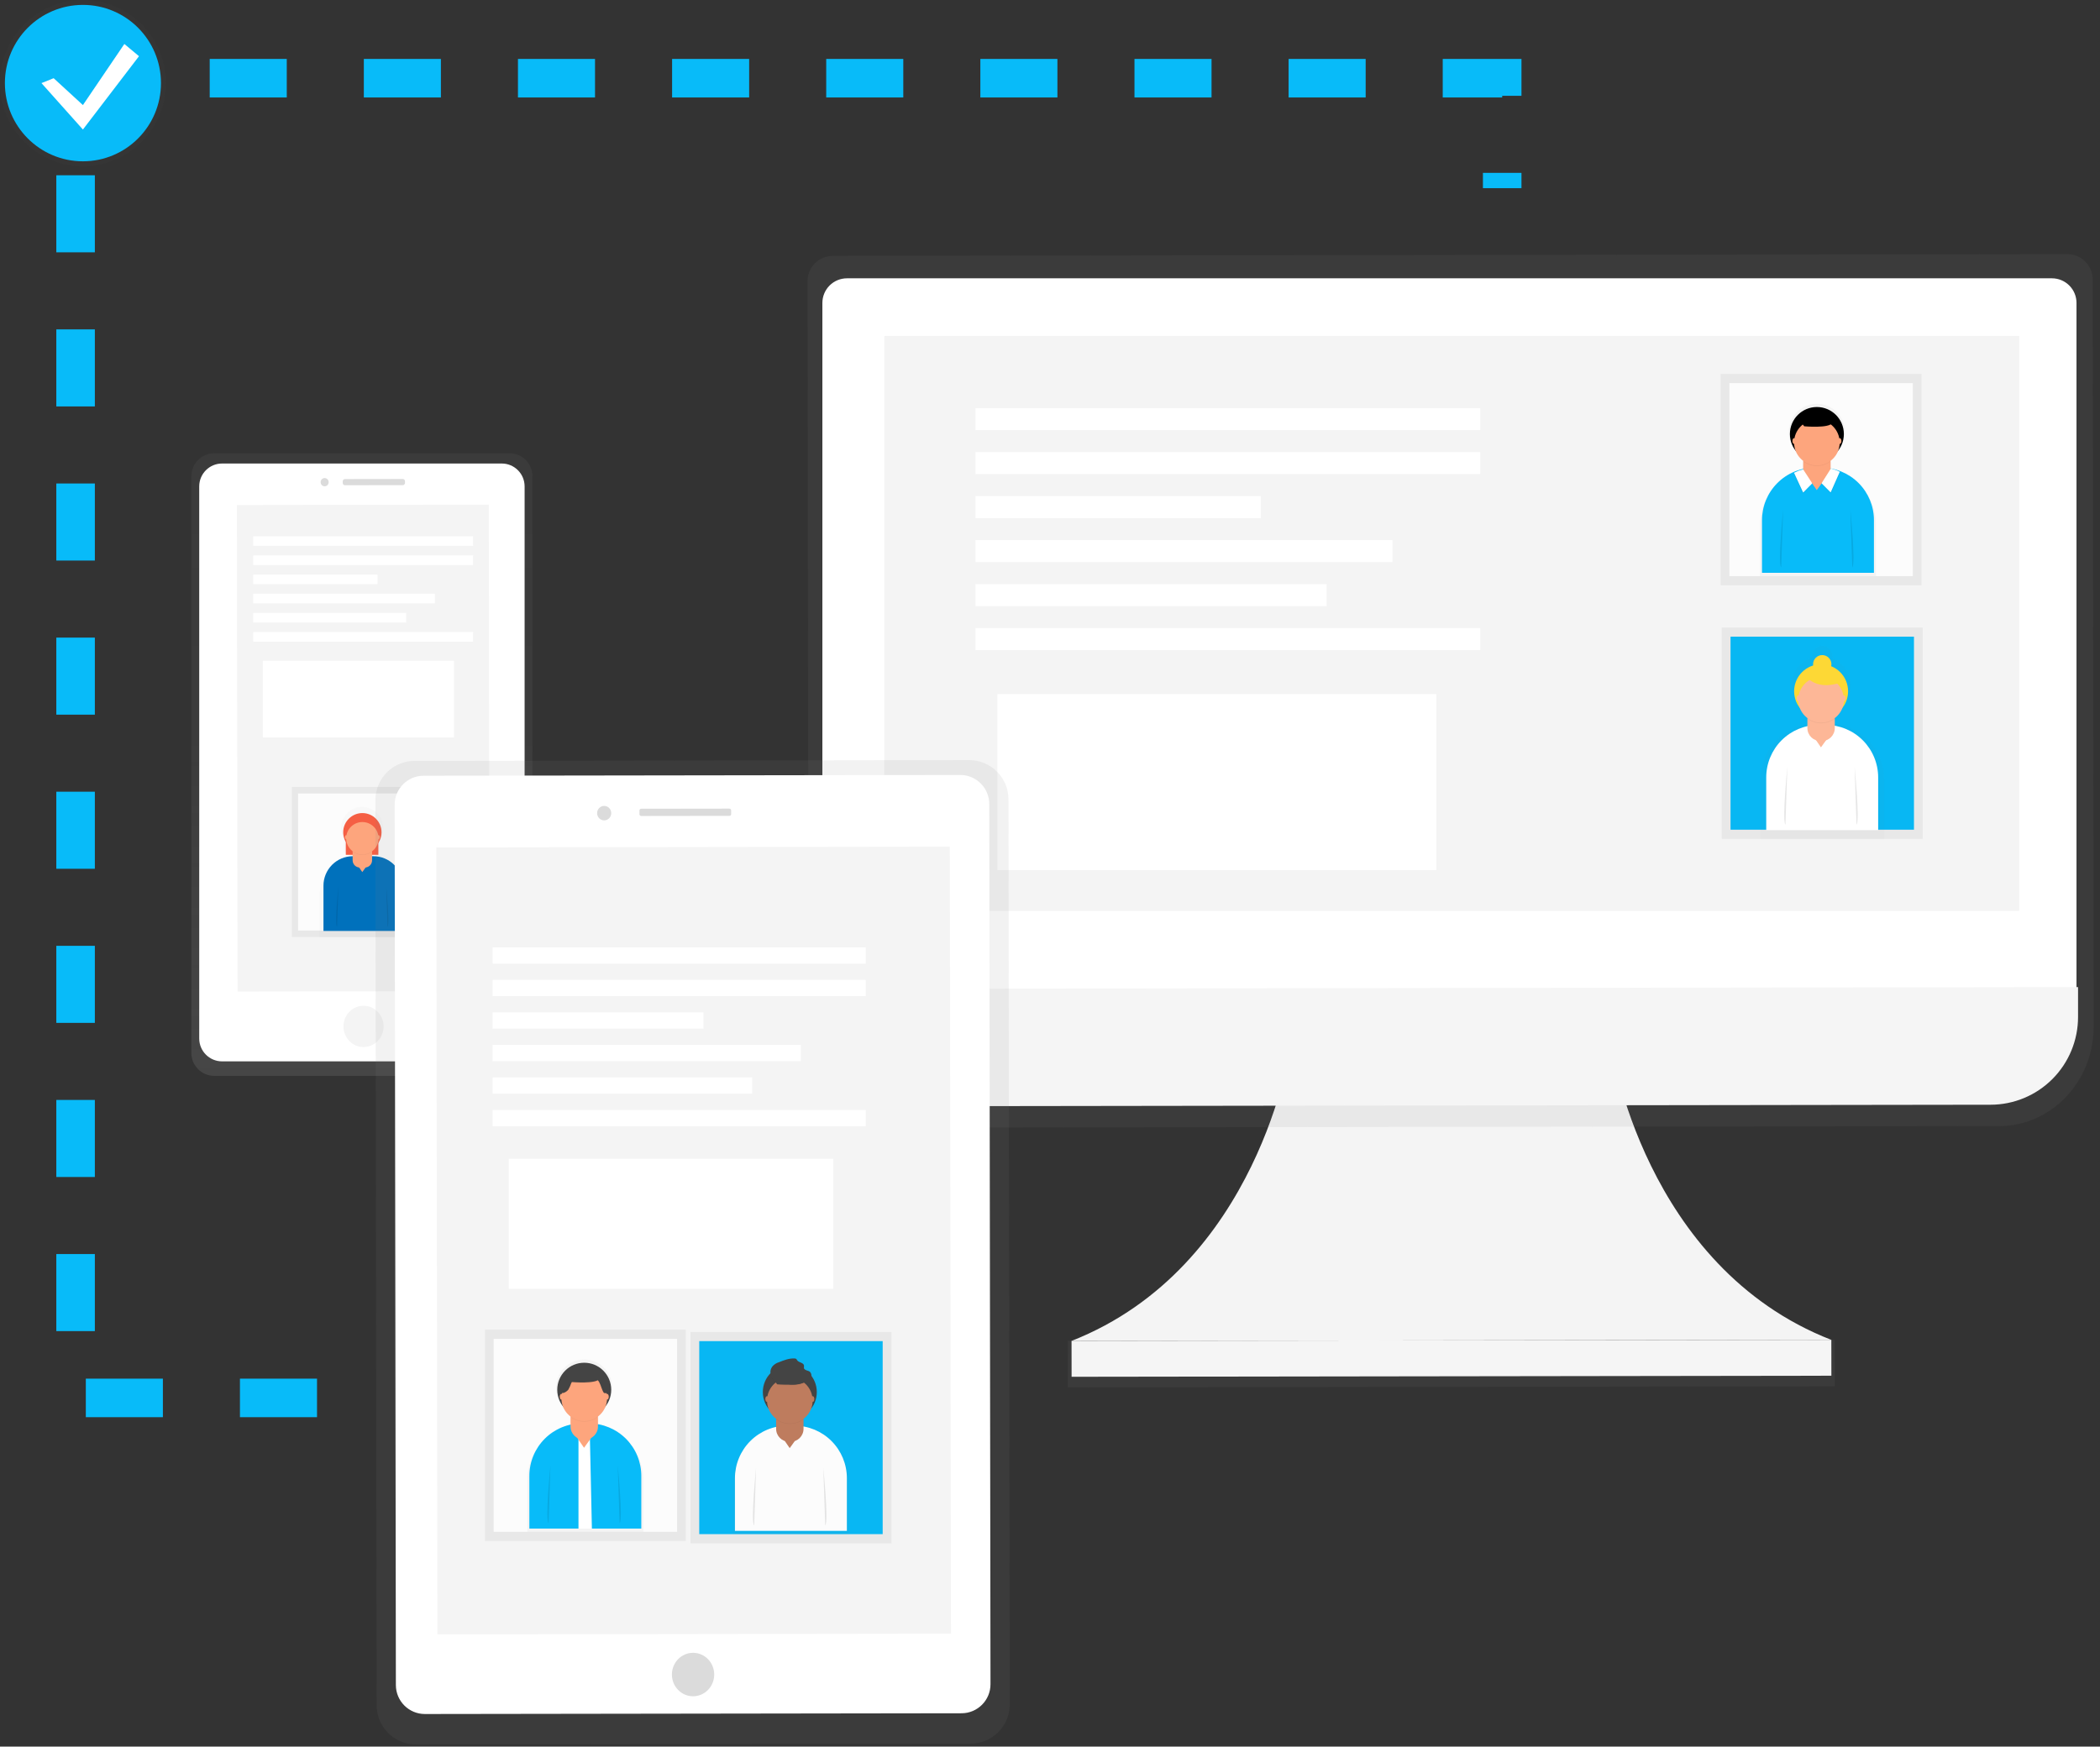 <svg width="327" height="272" viewBox="0 0 327 272" fill="none" xmlns="http://www.w3.org/2000/svg">
<rect x="0" y="0" width="327" height="272" fill="#333333" stroke="none"/>
<path d="M79.354 70.591H33.354C31.389 70.591 29.797 72.187 29.797 74.156V163.977C29.797 165.946 31.389 167.543 33.354 167.543H79.354C81.319 167.543 82.912 165.946 82.912 163.977V74.156C82.912 72.187 81.319 70.591 79.354 70.591Z" fill="url(#paint0_linear)"/>
<path d="M78.132 72.184H34.579C32.614 72.184 31.021 73.781 31.021 75.749V161.724C31.021 163.693 32.614 165.289 34.579 165.289H78.132C80.096 165.289 81.689 163.693 81.689 161.724V75.749C81.689 73.781 80.096 72.184 78.132 72.184Z" fill="white"/>
<path d="M76.112 78.592L36.885 78.647L36.99 154.414L76.218 154.359L76.112 78.592Z" fill="#F4F4F4"/>
<path d="M56.612 163.057C58.339 163.055 59.737 161.615 59.734 159.841C59.732 158.067 58.33 156.63 56.603 156.633C54.876 156.635 53.479 158.075 53.481 159.849C53.483 161.623 54.885 163.06 56.612 163.057Z" fill="#F4F4F4"/>
<path d="M50.554 75.733C50.899 75.733 51.179 75.445 51.179 75.09C51.178 74.736 50.898 74.449 50.552 74.45C50.206 74.45 49.926 74.738 49.927 75.092C49.927 75.447 50.208 75.734 50.554 75.733Z" fill="#DBDBDB"/>
<path d="M62.708 74.593L53.723 74.606C53.526 74.606 53.367 74.766 53.368 74.963L53.368 75.212C53.368 75.409 53.528 75.569 53.724 75.568L62.709 75.556C62.906 75.555 63.065 75.396 63.065 75.199L63.064 74.949C63.064 74.752 62.905 74.593 62.708 74.593Z" fill="#DBDBDB"/>
<path d="M67.656 122.557H45.445V145.931H67.656V122.557Z" fill="url(#paint1_linear)"/>
<path d="M66.691 123.573H46.412V144.914H66.691V123.573Z" fill="#FCFCFC"/>
<g opacity="0.5">
<path opacity="0.5" d="M58.088 133.245V132.843H59.155V130.778C59.478 130.286 59.664 129.717 59.694 129.129C59.724 128.541 59.597 127.955 59.325 127.433C59.054 126.91 58.648 126.47 58.149 126.158C57.651 125.846 57.079 125.673 56.491 125.657C55.904 125.641 55.323 125.782 54.808 126.067C54.294 126.351 53.864 126.768 53.565 127.275C53.265 127.782 53.106 128.359 53.104 128.948C53.102 129.537 53.257 130.116 53.553 130.625V132.843H54.73V133.317C53.288 133.715 52.016 134.577 51.109 135.77C50.203 136.962 49.712 138.42 49.711 139.92V145.93H63.402V139.92C63.401 138.368 62.875 136.863 61.91 135.651C60.944 134.438 59.597 133.59 58.088 133.245V133.245Z" fill="url(#paint2_linear)"/>
</g>
<path d="M58.916 129.06H53.848V133.124H58.916V129.06Z" fill="#F55F44"/>
<path d="M54.944 133.338H58.145C59.358 133.338 60.522 133.821 61.38 134.681C62.237 135.541 62.719 136.707 62.719 137.923V144.975H50.369V137.916C50.371 136.701 50.854 135.537 51.712 134.678C52.569 133.82 53.732 133.338 54.944 133.338V133.338Z" fill="#0071BC"/>
<path d="M56.817 131.306H56.031C55.412 131.306 54.91 131.809 54.91 132.429V133.976C54.91 134.597 55.412 135.1 56.031 135.1H56.817C57.436 135.1 57.937 134.597 57.937 133.976V132.429C57.937 131.809 57.436 131.306 56.817 131.306Z" fill="#FDA57D"/>
<path d="M55.848 134.985L56.413 135.812L57.007 134.985H55.848Z" fill="#FDA57D"/>
<path opacity="0.1" d="M52.695 137.973C52.695 137.973 52.094 143.97 52.482 144.358Z" fill="black"/>
<path opacity="0.1" d="M60.131 137.973C60.131 137.973 60.732 143.97 60.344 144.358Z" fill="black"/>
<path opacity="0.05" d="M56.428 133.149C56.965 133.15 57.489 132.977 57.922 132.657C57.865 132.301 57.683 131.976 57.41 131.742C57.136 131.507 56.788 131.378 56.428 131.377C56.067 131.378 55.719 131.507 55.446 131.742C55.172 131.976 54.99 132.301 54.934 132.657C55.366 132.977 55.89 133.15 56.428 133.149Z" fill="black"/>
<path d="M56.426 132.604C58.074 132.604 59.41 131.265 59.41 129.613C59.41 127.961 58.074 126.621 56.426 126.621C54.778 126.621 53.441 127.961 53.441 129.613C53.441 131.265 54.778 132.604 56.426 132.604Z" fill="#F55F44"/>
<path d="M56.426 133.074C57.819 133.074 58.948 131.943 58.948 130.547C58.948 129.151 57.819 128.019 56.426 128.019C55.033 128.019 53.904 129.151 53.904 130.547C53.904 131.943 55.033 133.074 56.426 133.074Z" fill="#FDA57D"/>
<path d="M53.899 130.703C53.997 130.703 54.076 130.56 54.076 130.383C54.076 130.205 53.997 130.062 53.899 130.062C53.8 130.062 53.721 130.205 53.721 130.383C53.721 130.56 53.8 130.703 53.899 130.703Z" fill="#FDA57D"/>
<path d="M58.959 130.703C59.057 130.703 59.137 130.56 59.137 130.383C59.137 130.205 59.057 130.062 58.959 130.062C58.861 130.062 58.781 130.205 58.781 130.383C58.781 130.56 58.861 130.703 58.959 130.703Z" fill="#FDA57D"/>
<path d="M73.667 83.518H39.434V85.008H73.667V83.518Z" fill="white"/>
<path d="M73.667 86.499H39.434V87.989H73.667V86.499Z" fill="white"/>
<path d="M58.784 89.483H39.434V90.973H58.784V89.483Z" fill="white"/>
<path d="M67.713 92.467H39.434V93.957H67.713V92.467Z" fill="white"/>
<path d="M63.248 95.451H39.434V96.941H63.248V95.451Z" fill="white"/>
<path d="M73.667 98.435H39.434V99.925H73.667V98.435Z" fill="white"/>
<path d="M70.695 102.909H40.926V114.842H70.695V102.909Z" fill="white"/>
<path d="M250.943 162.976C250.943 162.976 255.923 197.269 285.159 208.66L226.004 208.742L166.85 208.824C196.039 197.351 200.944 163.043 200.944 163.043L250.943 162.976Z" fill="#F4F4F4"/>
<path d="M285.688 208.653L166.262 208.82L166.272 216.064L285.698 215.897L285.688 208.653Z" fill="url(#paint3_linear)"/>
<path d="M285.165 208.654L166.855 208.819L166.863 214.409L285.172 214.244L285.165 208.654Z" fill="#F5F5F5"/>
<path d="M322.001 39.574L129.598 39.841C128.551 39.866 127.557 40.307 126.835 41.067C126.112 41.826 125.72 42.842 125.745 43.891L125.895 156.401V160.149C125.895 168.705 132.522 175.618 140.674 175.607L311.277 175.372C319.426 175.372 326.024 168.423 326.014 159.874V156.131L325.864 43.62C325.876 43.1 325.785 42.583 325.598 42.098C325.41 41.613 325.129 41.17 324.77 40.794C324.411 40.419 323.982 40.117 323.507 39.908C323.032 39.698 322.52 39.585 322.001 39.574V39.574Z" fill="url(#paint4_linear)"/>
<path d="M131.884 43.342H319.518C320.532 43.342 321.504 43.746 322.221 44.465C322.939 45.183 323.341 46.158 323.341 47.175V154.244H128.057V47.175C128.057 46.671 128.156 46.172 128.348 45.707C128.54 45.242 128.822 44.819 129.178 44.463C129.533 44.107 129.955 43.825 130.42 43.633C130.884 43.44 131.382 43.342 131.884 43.342V43.342Z" fill="white"/>
<path d="M309.969 172.042L141.945 172.274C140.155 172.276 138.382 171.925 136.728 171.241C135.073 170.556 133.569 169.552 132.302 168.285C131.034 167.018 130.028 165.513 129.341 163.857C128.654 162.2 128.299 160.424 128.297 158.63V153.995L323.582 153.724V158.359C323.584 160.153 323.235 161.931 322.552 163.589C321.869 165.248 320.867 166.756 319.603 168.027C318.339 169.297 316.837 170.306 315.184 170.995C313.531 171.684 311.759 172.04 309.969 172.042V172.042Z" fill="#F5F5F5"/>
<path d="M314.423 52.326H137.703V141.855H314.423V52.326Z" fill="#F4F4F4"/>
<path d="M299.211 58.23H267.93V91.151H299.211V58.23Z" fill="url(#paint5_linear)"/>
<path d="M297.851 59.664H269.287V89.722H297.851V59.664Z" fill="#FCFCFC"/>
<g opacity="0.5">
<path opacity="0.5" d="M285.523 73.03L285.167 72.901L285.146 72.933H285.124V71.964C285.124 71.844 285.115 71.725 285.096 71.607C285.672 71.182 286.113 70.599 286.366 69.928C286.864 69.281 287.171 68.507 287.253 67.693C287.334 66.88 287.187 66.06 286.827 65.326C286.467 64.593 285.91 63.975 285.217 63.542C284.525 63.11 283.726 62.881 282.91 62.881C282.094 62.881 281.295 63.11 280.603 63.542C279.911 63.975 279.353 64.593 278.993 65.326C278.633 66.06 278.486 66.88 278.567 67.693C278.649 68.507 278.956 69.281 279.454 69.928C279.707 70.599 280.148 71.182 280.724 71.607C280.705 71.725 280.696 71.844 280.696 71.964V73.033C278.787 73.561 277.104 74.702 275.904 76.281C274.705 77.861 274.055 79.79 274.055 81.775V89.729H292.125V81.764C292.125 79.786 291.481 77.862 290.289 76.285C289.097 74.708 287.423 73.565 285.523 73.03V73.03Z" fill="url(#paint6_linear)"/>
</g>
<path d="M282.54 72.833H283.643C285.806 72.833 287.88 73.695 289.41 75.228C290.94 76.761 291.799 78.84 291.799 81.008V89.208H274.369V81.008C274.369 79.933 274.581 78.869 274.991 77.876C275.402 76.884 276.004 75.982 276.763 75.223C277.522 74.463 278.423 73.861 279.414 73.451C280.405 73.041 281.467 72.831 282.54 72.833V72.833Z" fill="#08BBF9"/>
<path d="M283.049 69.985H282.782C281.678 69.985 280.783 70.882 280.783 71.989V73.325C280.783 74.432 281.678 75.329 282.782 75.329H283.049C284.153 75.329 285.048 74.432 285.048 73.325V71.989C285.048 70.882 284.153 69.985 283.049 69.985Z" fill="#FDA57D"/>
<path opacity="0.05" d="M279.305 73.778L280.735 76.851L282.154 75.429L280.735 73.243L279.305 73.778Z" fill="black"/>
<path d="M279.354 73.629L280.776 76.702L282.199 75.276L280.776 73.094L280.122 73.293C280.058 73.313 279.995 73.337 279.933 73.365L279.354 73.629Z" fill="white"/>
<path opacity="0.05" d="M286.532 73.628L285.099 76.851L283.676 75.429L285.138 73.129L286.532 73.628Z" fill="black"/>
<path d="M286.482 73.479L285.06 76.687L283.637 75.261L285.099 72.962L285.365 73.04C285.655 73.123 285.939 73.224 286.216 73.343L286.482 73.479Z" fill="white"/>
<path d="M282.098 75.165L282.894 76.327L283.734 75.165H282.098Z" fill="#FDA57D"/>
<path opacity="0.1" d="M277.655 79.376C277.655 79.376 276.809 87.821 277.356 88.371Z" fill="black"/>
<path opacity="0.1" d="M288.129 79.376C288.129 79.376 288.975 87.821 288.428 88.371Z" fill="black"/>
<path opacity="0.05" d="M282.914 72.577C283.672 72.577 284.41 72.335 285.02 71.885C284.94 71.383 284.684 70.926 284.298 70.596C283.912 70.266 283.422 70.085 282.914 70.085V70.085C282.407 70.085 281.917 70.266 281.531 70.596C281.145 70.926 280.889 71.383 280.809 71.885C281.419 72.335 282.157 72.577 282.914 72.577V72.577Z" fill="black"/>
<path d="M282.914 71.806C285.234 71.806 287.115 69.921 287.115 67.596C287.115 65.271 285.234 63.386 282.914 63.386C280.594 63.386 278.713 65.271 278.713 67.596C278.713 69.921 280.594 71.806 282.914 71.806Z" fill="black"/>
<path d="M282.913 72.477C284.876 72.477 286.467 70.882 286.467 68.915C286.467 66.948 284.876 65.353 282.913 65.353C280.95 65.353 279.359 66.948 279.359 68.915C279.359 70.882 280.95 72.477 282.913 72.477Z" fill="#FDA57D"/>
<path opacity="0.05" d="M280.049 65.386L280.945 66.484C280.945 66.484 284.883 66.84 285.331 65.935C285.779 65.029 282.738 64.384 282.738 64.384L280.049 65.386Z" fill="black"/>
<path d="M280.049 65.286L280.945 66.384C280.945 66.384 284.883 66.74 285.331 65.835C285.779 64.929 282.738 64.284 282.738 64.284L280.049 65.286Z" fill="black"/>
<path d="M279.353 69.133C279.49 69.133 279.601 68.931 279.601 68.683C279.601 68.435 279.49 68.234 279.353 68.234C279.215 68.234 279.104 68.435 279.104 68.683C279.104 68.931 279.215 69.133 279.353 69.133Z" fill="#FDA57D"/>
<path d="M286.483 69.133C286.621 69.133 286.732 68.931 286.732 68.683C286.732 68.435 286.621 68.234 286.483 68.234C286.346 68.234 286.234 68.435 286.234 68.683C286.234 68.931 286.346 69.133 286.483 69.133Z" fill="#FDA57D"/>
<path d="M299.389 97.722H268.107V130.643H299.389V97.722Z" fill="url(#paint7_linear)"/>
<path d="M298.032 99.151H269.469V129.21H298.032V99.151Z" fill="#08B7F3"/>
<g opacity="0.5">
<path opacity="0.5" d="M285.906 112.696V111.591C285.906 111.537 285.906 111.48 285.906 111.427C286.511 110.973 286.973 110.354 287.237 109.644C287.674 109.075 287.974 108.413 288.114 107.708C288.253 107.004 288.228 106.277 288.04 105.584C287.853 104.891 287.507 104.251 287.031 103.714C286.556 103.177 285.962 102.757 285.298 102.489C285.349 102.263 285.349 102.028 285.3 101.802C285.25 101.575 285.152 101.363 285.011 101.178C284.871 100.994 284.691 100.844 284.486 100.737C284.281 100.63 284.055 100.569 283.824 100.559C283.593 100.549 283.363 100.591 283.149 100.68C282.936 100.769 282.745 100.904 282.589 101.076C282.433 101.247 282.317 101.451 282.249 101.672C282.18 101.893 282.161 102.127 282.193 102.357C281.476 102.578 280.823 102.97 280.29 103.499C279.757 104.029 279.36 104.679 279.133 105.396C278.906 106.113 278.856 106.874 278.987 107.614C279.118 108.355 279.425 109.052 279.884 109.648C280.148 110.357 280.61 110.976 281.214 111.43C281.214 111.484 281.214 111.537 281.214 111.594V112.764C279.228 113.145 277.437 114.208 276.147 115.769C274.857 117.33 274.15 119.293 274.146 121.32V130.7H293.39V121.334C293.39 119.232 292.632 117.201 291.258 115.614C289.883 114.027 287.982 112.991 285.906 112.696V112.696Z" fill="url(#paint8_linear)"/>
</g>
<path d="M283.198 112.896H284.301C285.372 112.896 286.432 113.107 287.422 113.518C288.412 113.929 289.311 114.531 290.068 115.29C290.826 116.049 291.426 116.95 291.836 117.942C292.246 118.934 292.457 119.997 292.457 121.071V129.27H275.027V121.071C275.027 118.902 275.887 116.823 277.416 115.29C278.946 113.757 281.021 112.896 283.184 112.896H283.198Z" fill="white"/>
<path d="M283.703 110.047H283.437C282.333 110.047 281.438 110.944 281.438 112.05V113.387C281.438 114.494 282.333 115.391 283.437 115.391H283.703C284.807 115.391 285.702 114.494 285.702 113.387V112.05C285.702 110.944 284.807 110.047 283.703 110.047Z" fill="#FDB797"/>
<path d="M282.752 115.227L283.549 116.389L284.385 115.227H282.752Z" fill="#FDB797"/>
<path opacity="0.1" d="M278.315 119.434C278.315 119.434 277.469 127.88 278.017 128.429Z" fill="black"/>
<path opacity="0.1" d="M288.787 119.434C288.787 119.434 289.634 127.88 289.086 128.429Z" fill="black"/>
<path opacity="0.05" d="M283.587 112.639C284.345 112.639 285.083 112.396 285.693 111.947C285.613 111.445 285.357 110.988 284.971 110.658C284.585 110.328 284.095 110.147 283.587 110.147V110.147C283.075 110.14 282.578 110.318 282.186 110.649C281.794 110.98 281.534 111.44 281.453 111.947C282.072 112.402 282.82 112.645 283.587 112.639V112.639Z" fill="black"/>
<path d="M283.572 111.869C285.892 111.869 287.773 109.984 287.773 107.658C287.773 105.333 285.892 103.448 283.572 103.448C281.252 103.448 279.371 105.333 279.371 107.658C279.371 109.984 281.252 111.869 283.572 111.869Z" fill="#FDD835"/>
<path d="M283.571 112.539C285.534 112.539 287.125 110.944 287.125 108.977C287.125 107.01 285.534 105.416 283.571 105.416C281.609 105.416 280.018 107.01 280.018 108.977C280.018 110.944 281.609 112.539 283.571 112.539Z" fill="#FDB797"/>
<path d="M280.007 109.195C280.144 109.195 280.256 108.994 280.256 108.746C280.256 108.497 280.144 108.296 280.007 108.296C279.869 108.296 279.758 108.497 279.758 108.746C279.758 108.994 279.869 109.195 280.007 109.195Z" fill="#FDB797"/>
<path d="M287.14 109.195C287.277 109.195 287.389 108.994 287.389 108.746C287.389 108.497 287.277 108.296 287.14 108.296C287.002 108.296 286.891 108.497 286.891 108.746C286.891 108.994 287.002 109.195 287.14 109.195Z" fill="#FDB797"/>
<path d="M283.751 104.877C284.538 104.877 285.177 104.237 285.177 103.447C285.177 102.658 284.538 102.018 283.751 102.018C282.963 102.018 282.324 102.658 282.324 103.447C282.324 104.237 282.963 104.877 283.751 104.877Z" fill="#FDD835"/>
<path d="M280.893 104.877C280.893 104.877 282.315 107.729 286.605 106.303L285.182 104.877H280.893Z" fill="#FDD835"/>
<path d="M230.495 63.56H151.891V66.986H230.495V63.56Z" fill="white"/>
<path d="M230.495 70.409H151.891V73.835H230.495V70.409Z" fill="white"/>
<path d="M196.319 77.261H151.891V80.688H196.319V77.261Z" fill="white"/>
<path d="M216.826 84.11H151.891V87.536H216.826V84.11Z" fill="white"/>
<path d="M206.57 90.962H151.891V94.389H206.57V90.962Z" fill="white"/>
<path d="M230.495 97.811H151.891V101.237H230.495V97.811Z" fill="white"/>
<path d="M223.66 108.09H155.311V135.492H223.66V108.09Z" fill="white"/>
<path d="M49.364 217.701H11.77V12.179H233.914V29.306" stroke="#08BBF9" stroke-width="6" stroke-miterlimit="10" stroke-dasharray="12 12"/>
<g opacity="0.5">
<path opacity="0.5" d="M12.912 25.883C20.044 25.883 25.825 20.089 25.825 12.942C25.825 5.794 20.044 0 12.912 0C5.781 0 0 5.794 0 12.942C0 20.089 5.781 25.883 12.912 25.883Z" fill="url(#paint9_linear)"/>
</g>
<path d="M12.913 25.12C19.624 25.12 25.064 19.668 25.064 12.942C25.064 6.216 19.624 0.763 12.913 0.763C6.202 0.763 0.762 6.216 0.762 12.942C0.762 19.668 6.202 25.12 12.913 25.12Z" fill="#08BBF9"/>
<path d="M8.355 12.179L12.911 16.364L19.364 6.849L21.644 8.752L12.911 20.172L6.455 12.941L8.355 12.179Z" fill="white"/>
<path d="M150.922 118.375L64.549 118.496C61.176 118.5 58.445 121.245 58.45 124.626L58.646 265.557C58.651 268.938 61.389 271.675 64.762 271.67L151.136 271.55C154.509 271.545 157.239 268.8 157.235 265.42L157.038 124.488C157.034 121.107 154.295 118.37 150.922 118.375Z" fill="url(#paint10_linear)"/>
<path d="M150.499 130.076L65.359 130.196L65.538 258.667L150.677 258.548L150.499 130.076Z" fill="url(#paint11_linear)"/>
<path d="M149.526 120.69L65.956 120.807C63.465 120.811 61.448 122.838 61.452 125.334L61.643 262.412C61.646 264.909 63.668 266.93 66.159 266.927L149.73 266.81C152.221 266.806 154.237 264.779 154.234 262.283L154.043 125.205C154.039 122.708 152.017 120.687 149.526 120.69Z" fill="white"/>
<path d="M147.903 131.859L67.943 131.971L68.114 254.528L148.074 254.416L147.903 131.859Z" fill="#F4F4F4"/>
<path d="M107.919 264.163C109.738 264.163 111.213 262.648 111.213 260.78C111.213 258.911 109.738 257.396 107.919 257.396C106.1 257.396 104.625 258.911 104.625 260.78C104.625 262.648 106.1 264.163 107.919 264.163Z" fill="#DBDBDB"/>
<path d="M94.081 127.759C94.688 127.759 95.179 127.254 95.178 126.631C95.177 126.009 94.685 125.505 94.078 125.506C93.471 125.507 92.979 126.012 92.98 126.634C92.981 127.257 93.474 127.76 94.081 127.759Z" fill="#DBDBDB"/>
<path d="M113.578 125.928L99.841 125.947C99.691 125.948 99.57 126.069 99.571 126.219L99.572 126.803C99.572 126.953 99.693 127.074 99.842 127.074L113.58 127.055C113.729 127.055 113.85 126.933 113.85 126.783L113.849 126.199C113.849 126.049 113.727 125.928 113.578 125.928Z" fill="#DBDBDB"/>
<path d="M138.807 207.423H107.525V240.344H138.807V207.423Z" fill="url(#paint12_linear)"/>
<path d="M137.446 208.856H108.883V238.914H137.446V208.856Z" fill="#08B7F3"/>
<g opacity="0.5">
<path opacity="0.5" d="M125.593 222.226L125.237 222.097L125.216 222.129H125.195V221.16C125.195 221.04 125.185 220.921 125.166 220.803C125.743 220.378 126.184 219.795 126.436 219.124C126.934 218.477 127.242 217.702 127.323 216.889C127.405 216.076 127.257 215.256 126.897 214.522C126.538 213.789 125.98 213.171 125.288 212.739C124.595 212.306 123.796 212.077 122.98 212.077C122.165 212.077 121.366 212.306 120.673 212.739C119.981 213.171 119.423 213.789 119.063 214.522C118.704 215.256 118.556 216.076 118.638 216.889C118.719 217.702 119.026 218.477 119.525 219.124C119.777 219.795 120.218 220.378 120.795 220.803C120.776 220.921 120.766 221.04 120.766 221.16V222.229C118.857 222.757 117.174 223.898 115.975 225.477C114.775 227.057 114.125 228.986 114.125 230.971V238.925H132.213V230.957C132.212 228.977 131.564 227.051 130.369 225.475C129.173 223.898 127.496 222.757 125.593 222.226V222.226Z" fill="url(#paint13_linear)"/>
</g>
<path d="M122.612 222.026H123.715C125.878 222.026 127.953 222.887 129.482 224.42C131.012 225.953 131.871 228.033 131.871 230.201V238.401H114.441V230.201C114.441 229.126 114.653 228.062 115.064 227.069C115.474 226.076 116.076 225.175 116.835 224.415C117.594 223.656 118.495 223.054 119.486 222.644C120.478 222.234 121.54 222.024 122.612 222.026V222.026Z" fill="#FCFCFC"/>
<path d="M123.121 219.177H122.855C121.75 219.177 120.855 220.074 120.855 221.181V222.518C120.855 223.624 121.75 224.521 122.855 224.521H123.121C124.225 224.521 125.12 223.624 125.12 222.518V221.181C125.12 220.074 124.225 219.177 123.121 219.177Z" fill="#BE7C5E"/>
<path d="M122.17 224.357L122.967 225.52L123.806 224.357H122.17Z" fill="#BE7C5E"/>
<path opacity="0.1" d="M117.729 228.568C117.729 228.568 116.883 237.014 117.431 237.563Z" fill="black"/>
<path opacity="0.1" d="M128.201 228.568C128.201 228.568 129.048 237.014 128.5 237.563Z" fill="black"/>
<path opacity="0.05" d="M122.989 221.755C123.746 221.755 124.484 221.513 125.094 221.063C125.014 220.561 124.758 220.105 124.372 219.775C123.986 219.445 123.496 219.263 122.989 219.263V219.263C122.481 219.263 121.991 219.445 121.605 219.775C121.219 220.105 120.963 220.561 120.883 221.063C121.493 221.513 122.231 221.755 122.989 221.755V221.755Z" fill="black"/>
<path d="M122.986 220.999C125.306 220.999 127.187 219.114 127.187 216.789C127.187 214.463 125.306 212.578 122.986 212.578C120.666 212.578 118.785 214.463 118.785 216.789C118.785 219.114 120.666 220.999 122.986 220.999Z" fill="#444444"/>
<path d="M122.987 221.67C124.95 221.67 126.541 220.075 126.541 218.108C126.541 216.141 124.95 214.546 122.987 214.546C121.025 214.546 119.434 216.141 119.434 218.108C119.434 220.075 121.025 221.67 122.987 221.67Z" fill="#BE7C5E"/>
<path opacity="0.05" d="M120.125 214.578L121.021 215.677C121.021 215.677 124.959 216.033 125.407 215.128C125.855 214.222 122.814 213.577 122.814 213.577L120.125 214.578Z" fill="black"/>
<path d="M120.125 214.478L121.021 215.576C121.021 215.576 124.959 215.933 125.407 215.027C125.855 214.122 122.814 213.477 122.814 213.477L120.125 214.478Z" fill="#444444"/>
<path d="M119.425 218.325C119.562 218.325 119.674 218.124 119.674 217.876C119.674 217.628 119.562 217.427 119.425 217.427C119.287 217.427 119.176 217.628 119.176 217.876C119.176 218.124 119.287 218.325 119.425 218.325Z" fill="#BE7C5E"/>
<path d="M126.556 218.325C126.693 218.325 126.805 218.124 126.805 217.876C126.805 217.628 126.693 217.427 126.556 217.427C126.418 217.427 126.307 217.628 126.307 217.876C126.307 218.124 126.418 218.325 126.556 218.325Z" fill="#BE7C5E"/>
<path d="M120.21 212.874C120.488 212.518 120.872 212.26 121.306 212.136C122.092 211.822 122.91 211.502 123.753 211.559C123.835 211.558 123.916 211.581 123.984 211.626C124.041 211.687 124.088 211.755 124.123 211.83C124.379 212.211 125.098 212.186 125.19 212.635C125.215 212.781 125.155 212.938 125.19 213.081C125.283 213.437 125.784 213.402 126.079 213.605C126.237 213.747 126.332 213.946 126.345 214.157C126.359 214.369 126.289 214.578 126.151 214.739C125.858 215.05 125.479 215.266 125.062 215.359C124.331 215.64 123.536 215.71 122.768 215.562C121.69 215.281 119.168 214.582 120.21 212.874Z" fill="#444444"/>
<path d="M106.793 207.066H75.512V239.987H106.793V207.066Z" fill="url(#paint14_linear)"/>
<path d="M105.431 208.5H76.867V238.558H105.431V208.5Z" fill="#FCFCFC"/>
<g opacity="0.5">
<path opacity="0.5" d="M93.581 221.869L93.226 221.741L93.204 221.773H93.183V220.803C93.183 220.684 93.174 220.565 93.154 220.447C93.731 220.022 94.172 219.438 94.424 218.767C94.923 218.12 95.23 217.346 95.311 216.533C95.393 215.719 95.245 214.899 94.886 214.166C94.526 213.432 93.968 212.814 93.276 212.382C92.584 211.95 91.784 211.721 90.969 211.721C90.153 211.721 89.354 211.95 88.662 212.382C87.969 212.814 87.412 213.432 87.052 214.166C86.692 214.899 86.544 215.719 86.626 216.533C86.707 217.346 87.015 218.12 87.513 218.767C87.766 219.438 88.207 220.022 88.783 220.447C88.764 220.565 88.754 220.684 88.754 220.803V221.873C86.846 222.401 85.162 223.542 83.963 225.121C82.763 226.7 82.114 228.63 82.113 230.615V238.569H100.201V230.6C100.2 228.62 99.552 226.695 98.357 225.118C97.162 223.542 95.484 222.401 93.581 221.869Z" fill="url(#paint15_linear)"/>
</g>
<path d="M90.6 221.669H91.703C92.774 221.669 93.835 221.881 94.824 222.292C95.814 222.703 96.713 223.305 97.471 224.064C98.228 224.823 98.829 225.724 99.239 226.716C99.648 227.708 99.859 228.771 99.859 229.844V238.044H82.43V229.844C82.43 228.77 82.641 227.705 83.052 226.713C83.463 225.72 84.065 224.818 84.824 224.059C85.583 223.299 86.483 222.698 87.475 222.288C88.466 221.878 89.528 221.668 90.6 221.669V221.669Z" fill="#08BBF9"/>
<path d="M91.11 218.821H90.843C89.739 218.821 88.844 219.718 88.844 220.824V222.161C88.844 223.268 89.739 224.165 90.843 224.165H91.11C92.214 224.165 93.109 223.268 93.109 222.161V220.824C93.109 219.718 92.214 218.821 91.11 218.821Z" fill="#FDA57D"/>
<path opacity="0.1" d="M85.716 228.212C85.716 228.212 84.869 236.658 85.417 237.207Z" fill="black"/>
<path opacity="0.1" d="M96.188 228.212C96.188 228.212 97.034 236.658 96.486 237.207Z" fill="black"/>
<path opacity="0.05" d="M90.973 221.398C91.731 221.398 92.468 221.156 93.079 220.707C92.999 220.205 92.743 219.748 92.357 219.418C91.971 219.088 91.48 218.907 90.973 218.906V218.906C90.466 218.907 89.975 219.088 89.589 219.418C89.204 219.748 88.948 220.205 88.867 220.707C89.478 221.156 90.216 221.398 90.973 221.398V221.398Z" fill="black"/>
<path d="M90.974 220.643C93.294 220.643 95.175 218.758 95.175 216.432C95.175 214.107 93.294 212.222 90.974 212.222C88.654 212.222 86.773 214.107 86.773 216.432C86.773 218.758 88.654 220.643 90.974 220.643Z" fill="#444444"/>
<path d="M90.974 221.313C92.936 221.313 94.527 219.718 94.527 217.751C94.527 215.784 92.936 214.189 90.974 214.189C89.011 214.189 87.42 215.784 87.42 217.751C87.42 219.718 89.011 221.313 90.974 221.313Z" fill="#FDA57D"/>
<path opacity="0.05" d="M88.109 214.222L89.006 215.32C89.006 215.32 92.944 215.676 93.392 214.771C93.84 213.865 90.799 213.22 90.799 213.22L88.109 214.222Z" fill="black"/>
<path d="M88.109 214.122L89.006 215.22C89.006 215.22 92.944 215.577 93.392 214.671C93.84 213.765 90.799 213.12 90.799 213.12L88.109 214.122Z" fill="#444444"/>
<path d="M87.413 217.969C87.551 217.969 87.662 217.768 87.662 217.52C87.662 217.271 87.551 217.07 87.413 217.07C87.275 217.07 87.164 217.271 87.164 217.52C87.164 217.768 87.275 217.969 87.413 217.969Z" fill="#FDA57D"/>
<path d="M94.542 217.969C94.68 217.969 94.791 217.768 94.791 217.52C94.791 217.271 94.68 217.07 94.542 217.07C94.404 217.07 94.293 217.271 94.293 217.52C94.293 217.768 94.404 217.969 94.542 217.969Z" fill="#FDA57D"/>
<path d="M134.803 147.538H76.705V150.07H134.803V147.538Z" fill="white"/>
<path d="M134.803 152.601H76.705V155.132H134.803V152.601Z" fill="white"/>
<path d="M109.544 157.664H76.705V160.195H109.544V157.664Z" fill="white"/>
<path d="M124.701 162.73H76.705V165.261H124.701V162.73Z" fill="white"/>
<path d="M117.121 167.792H76.705V170.323H117.121V167.792Z" fill="white"/>
<path d="M134.803 172.855H76.705V175.386H134.803V172.855Z" fill="white"/>
<path d="M129.752 180.452H79.231V200.706H129.752V180.452Z" fill="white"/>
<path d="M88.503 216.407C88.682 216.089 88.831 215.755 88.948 215.409C89.136 214.999 89.435 214.649 89.809 214.399C90.184 214.148 90.62 214.006 91.071 213.988C91.521 213.971 91.967 214.078 92.36 214.298C92.753 214.519 93.078 214.844 93.298 215.238C93.59 215.762 93.686 216.382 94.01 216.889C94.055 216.923 94.108 216.948 94.164 216.961C94.22 216.974 94.278 216.975 94.334 216.965C94.391 216.955 94.444 216.933 94.492 216.901C94.54 216.868 94.58 216.827 94.611 216.778C94.667 216.675 94.7 216.561 94.706 216.444C94.713 216.327 94.694 216.209 94.65 216.101C94.575 215.88 94.451 215.676 94.369 215.459C94.287 215.105 94.168 214.761 94.013 214.432C93.823 214.183 93.58 213.98 93.302 213.837C92.516 213.352 91.605 212.849 90.716 213.124C90.415 213.227 90.132 213.372 89.873 213.555L88.741 214.268C88.378 214.472 88.053 214.739 87.781 215.056C87.535 215.377 87.07 216.336 87.287 216.75C87.543 217.22 88.279 216.703 88.503 216.407Z" fill="#444444"/>
<path d="M90.078 223.894V238.059H92.166L91.857 223.894H90.078Z" fill="white"/>
<path d="M89.732 223.701L90.942 225.466L92.215 223.701H89.732Z" fill="#FDA57D"/>
<defs>
<linearGradient id="paint0_linear" x1="56.358" y1="168.164" x2="56.358" y2="70.903" gradientUnits="userSpaceOnUse">
<stop stop-color="#808080" stop-opacity="0.25"/>
<stop offset="0.54" stop-color="#808080" stop-opacity="0.12"/>
<stop offset="1" stop-color="#808080" stop-opacity="0.1"/>
</linearGradient>
<linearGradient id="paint1_linear" x1="3576.48" y1="9689.75" x2="3576.48" y2="8157.39" gradientUnits="userSpaceOnUse">
<stop stop-color="#808080" stop-opacity="0.25"/>
<stop offset="0.54" stop-color="#808080" stop-opacity="0.12"/>
<stop offset="1" stop-color="#808080" stop-opacity="0.1"/>
</linearGradient>
<linearGradient id="paint2_linear" x1="4167.36" y1="9823.55" x2="4167.36" y2="8670.52" gradientUnits="userSpaceOnUse">
<stop stop-color="#808080" stop-opacity="0.25"/>
<stop offset="0.54" stop-color="#808080" stop-opacity="0.12"/>
<stop offset="1" stop-color="#808080" stop-opacity="0.1"/>
</linearGradient>
<linearGradient id="paint3_linear" x1="92937.3" y1="4969.75" x2="92937.1" y2="4822.47" gradientUnits="userSpaceOnUse">
<stop stop-color="#808080" stop-opacity="0.25"/>
<stop offset="0.54" stop-color="#808080" stop-opacity="0.12"/>
<stop offset="1" stop-color="#808080" stop-opacity="0.1"/>
</linearGradient>
<linearGradient id="paint4_linear" x1="155707" y1="79535.4" x2="155707" y2="27525" gradientUnits="userSpaceOnUse">
<stop stop-color="#808080" stop-opacity="0.25"/>
<stop offset="0.54" stop-color="#808080" stop-opacity="0.12"/>
<stop offset="1" stop-color="#808080" stop-opacity="0.1"/>
</linearGradient>
<linearGradient id="paint5_linear" x1="25205" y1="8475.14" x2="25205" y2="5435.21" gradientUnits="userSpaceOnUse">
<stop stop-color="#808080" stop-opacity="0.25"/>
<stop offset="0.54" stop-color="#808080" stop-opacity="0.12"/>
<stop offset="1" stop-color="#808080" stop-opacity="0.1"/>
</linearGradient>
<linearGradient id="paint6_linear" x1="16757.4" y1="7661.29" x2="17676.3" y2="7661.29" gradientUnits="userSpaceOnUse">
<stop stop-color="#808080" stop-opacity="0.25"/>
<stop offset="0.54" stop-color="#808080" stop-opacity="0.12"/>
<stop offset="1" stop-color="#808080" stop-opacity="0.1"/>
</linearGradient>
<linearGradient id="paint7_linear" x1="25221.1" y1="12161.3" x2="25221.1" y2="9121.37" gradientUnits="userSpaceOnUse">
<stop stop-color="#808080" stop-opacity="0.25"/>
<stop offset="0.54" stop-color="#808080" stop-opacity="0.12"/>
<stop offset="1" stop-color="#808080" stop-opacity="0.1"/>
</linearGradient>
<linearGradient id="paint8_linear" x1="18353" y1="13231.7" x2="18353" y2="10684.4" gradientUnits="userSpaceOnUse">
<stop stop-color="#808080" stop-opacity="0.25"/>
<stop offset="0.54" stop-color="#808080" stop-opacity="0.12"/>
<stop offset="1" stop-color="#808080" stop-opacity="0.1"/>
</linearGradient>
<linearGradient id="paint9_linear" x1="937.431" y1="1878.87" x2="937.431" y2="0" gradientUnits="userSpaceOnUse">
<stop stop-color="#808080" stop-opacity="0.25"/>
<stop offset="0.54" stop-color="#808080" stop-opacity="0.12"/>
<stop offset="1" stop-color="#808080" stop-opacity="0.1"/>
</linearGradient>
<linearGradient id="paint10_linear" x1="44082.3" y1="129634" x2="43989.8" y2="63523.1" gradientUnits="userSpaceOnUse">
<stop stop-color="#808080" stop-opacity="0.25"/>
<stop offset="0.54" stop-color="#808080" stop-opacity="0.12"/>
<stop offset="1" stop-color="#808080" stop-opacity="0.1"/>
</linearGradient>
<linearGradient id="paint11_linear" x1="108.115" y1="259.912" x2="107.934" y2="130.849" gradientUnits="userSpaceOnUse">
<stop stop-opacity="0.09"/>
<stop offset="0.55" stop-opacity="0.07"/>
<stop offset="1" stop-opacity="0.02"/>
</linearGradient>
<linearGradient id="paint12_linear" x1="10938.6" y1="22400.8" x2="10938.6" y2="19360.8" gradientUnits="userSpaceOnUse">
<stop stop-color="#808080" stop-opacity="0.25"/>
<stop offset="0.54" stop-color="#808080" stop-opacity="0.12"/>
<stop offset="1" stop-color="#808080" stop-opacity="0.1"/>
</linearGradient>
<linearGradient id="paint13_linear" x1="8481.39" y1="19045.4" x2="9401.15" y2="19045.4" gradientUnits="userSpaceOnUse">
<stop stop-color="#808080" stop-opacity="0.25"/>
<stop offset="0.54" stop-color="#808080" stop-opacity="0.12"/>
<stop offset="1" stop-color="#808080" stop-opacity="0.1"/>
</linearGradient>
<linearGradient id="paint14_linear" x1="8091.31" y1="22367.5" x2="8091.31" y2="19327.6" gradientUnits="userSpaceOnUse">
<stop stop-color="#808080" stop-opacity="0.25"/>
<stop offset="0.54" stop-color="#808080" stop-opacity="0.12"/>
<stop offset="1" stop-color="#808080" stop-opacity="0.1"/>
</linearGradient>
<linearGradient id="paint15_linear" x1="6821.48" y1="19018.2" x2="7741.25" y2="19018.2" gradientUnits="userSpaceOnUse">
<stop stop-color="#808080" stop-opacity="0.25"/>
<stop offset="0.54" stop-color="#808080" stop-opacity="0.12"/>
<stop offset="1" stop-color="#808080" stop-opacity="0.1"/>
</linearGradient>
</defs>
</svg>
